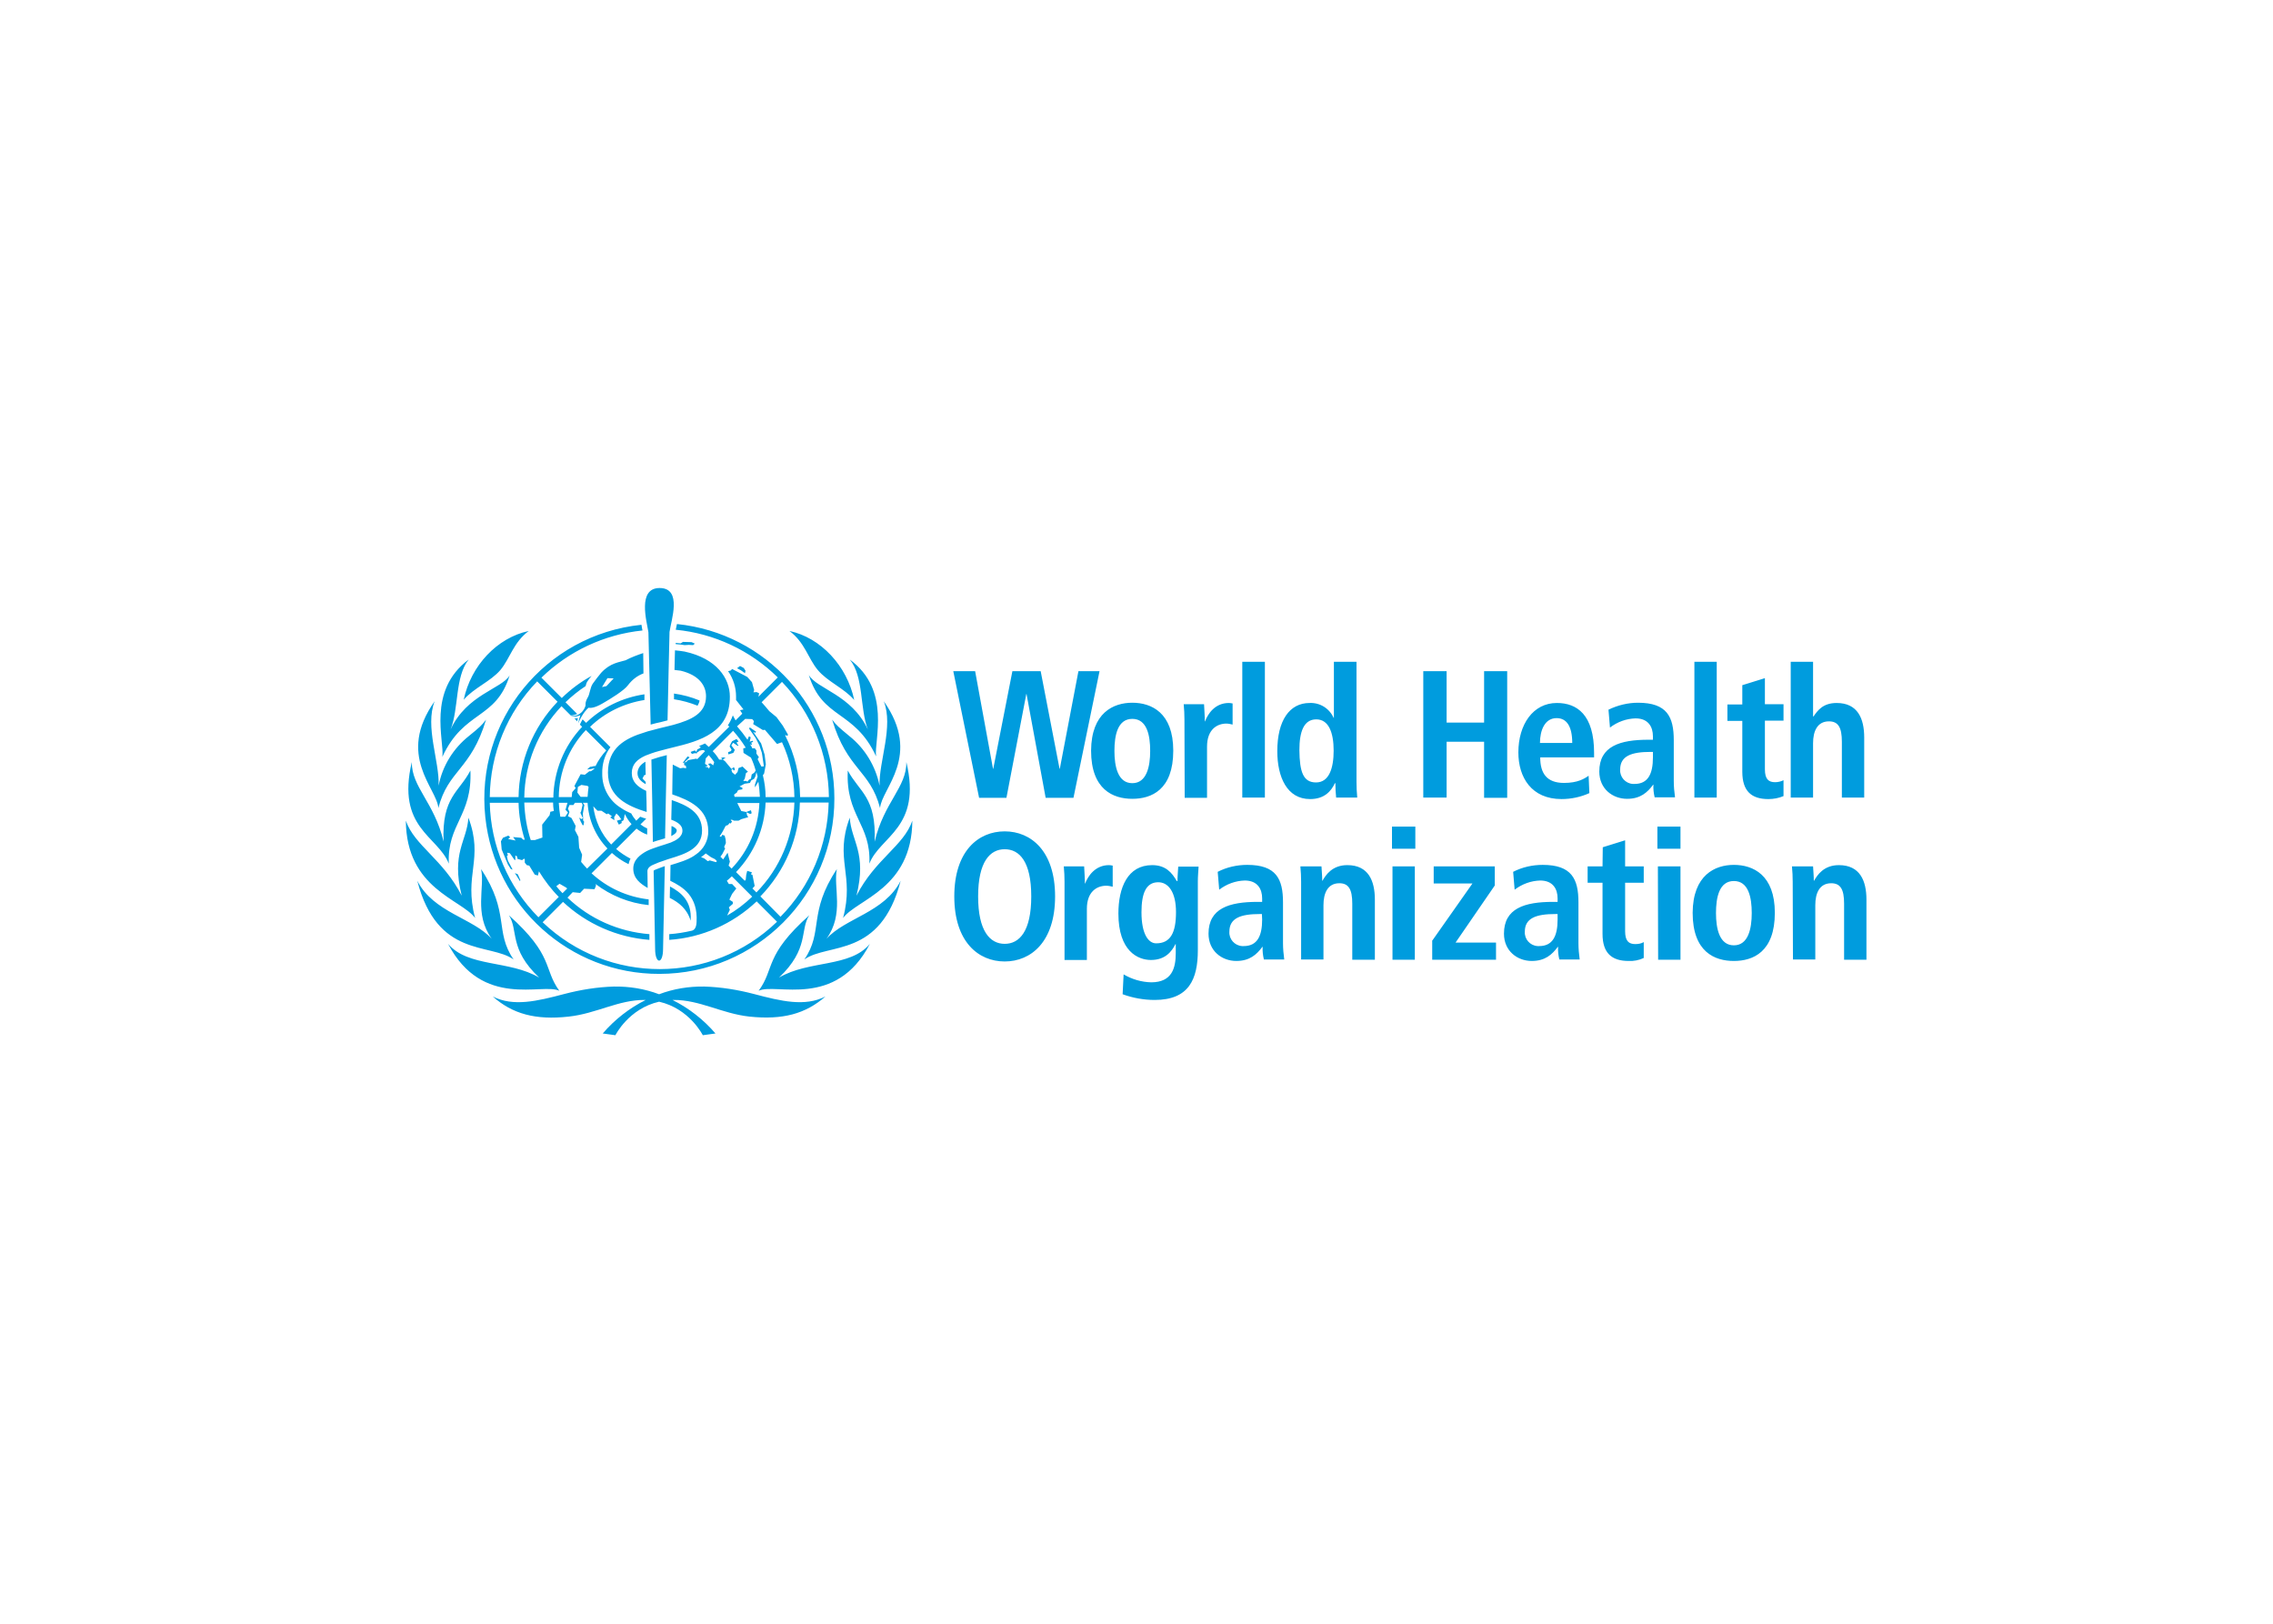 <svg clip-rule="evenodd" fill-rule="evenodd" stroke-linejoin="round" stroke-miterlimit="1.414" viewBox="0 0 560 400" xmlns="http://www.w3.org/2000/svg"><path d="m98.932 134.925.186-.372-.496-.804.248-.619.372-.681 1.114-.558.495.619-.495.248.248.495.247.186-.186.186-1.176-.805-.433.681.866 1.114-.371.743-1.238.372-.062-.557zm37.084 8.605c-.991-4.89-3.653-9.286-7.553-12.382-2.6-2.166-3.281-2.724-4.272-4.086 3.715 12.506 9.472 12.568 11.949 22.04.371-4.891 10.525-13.001.929-26.621 2.476 6.315-1.239 14.982-1.053 21.049zm-17.644-27.611c3.405 11.143 11.391 8.667 16.777 20.306-.557-3.9 3.901-16.468-6.562-24.145 3.529 4.272 2.476 12.258 4.519 17.459-4.086-8.73-12.815-10.153-14.734-13.62zm-57.762 11.577c.062-.248.123-.557.185-.805-.309.062-.557.124-.866.062zm59.99-12.816c2.415 2.91 6.625 4.582 9.101 7.491-1.795-8.543-8.358-15.539-16.158-17.211 3.838 2.848 4.643 6.811 7.057 9.72zm-32.131-6.253 1.053.062.433-.371-.805-.372-2.167-.061-.557.371-1.238-.124v.31c.805.062 1.61.124 2.229.247zm206.841 26.807c0-6.933 3.653-12.32 9.597-12.32 5.014 0 9.286 2.91 9.286 12.444v1.115h-13.434c0 3.962 1.609 6.376 5.943 6.376 3.405 0 5.077-1.052 6.129-1.795l.186 4.334c-2.167.99-4.582 1.486-6.934 1.486-7.491 0-10.773-5.387-10.773-11.64zm5.387-2.352h8.048c0-4.086-1.362-6.191-3.9-6.191-2.972 0-4.148 3.095-4.148 6.191zm-209.566-10.587c-2.043-.866-4.21-1.424-6.376-1.733v1.424c2.043.309 4.024.866 5.881 1.609.248-.433.433-.866.495-1.3zm97.632 12.506c.062-9.472 5.572-11.949 10.277-11.949 4.768 0 10.216 2.477 10.216 11.949 0 9.782-5.448 12.011-10.216 12.011-4.767 0-10.277-2.291-10.277-12.011zm5.82.062c0 3.9.867 8.048 4.457 8.048 3.591 0 4.458-4.148 4.458-8.048s-.805-7.986-4.458-7.986c-3.652 0-4.457 4.086-4.457 7.986zm150.194-22.226h-5.572v33.865h5.572zm-112.677 0h-5.633v33.865h5.633zm-104.008 27.117c-.558 11.329 5.819 13.311 5.386 23.216 2.662-6.872 13.125-8.853 9.224-25.321.062 6.315-5.572 9.967-7.924 19.873.495-11.206-3.839-12.382-6.686-17.768zm-49.157-11.453c.867-.248 1.672-.434 2.538-.62l1.672-.433c.062-4.148.495-21.916.495-22.04.372-2.848 3.281-10.958-2.476-10.958-5.572 0-3.22 8.296-2.786 11.02 0 .124.433 18.759.557 23.031zm5.324 25.321h-.124c0 .309-.061 1.733-.061 2.476.804-.433 1.362-.805 1.362-1.424 0-.371-.496-.743-1.177-1.052zm-6.562-12.816c-.062-1.424-.062-2.971-.062-3.219h-.062c-1.238.743-1.857 1.61-1.919 2.786 0 1.238.743 2.043 2.043 2.786v-.557l-.805-.867.433-.805zm-5.015-28.54c1.424-.743 2.91-1.3 4.396-1.796 0 1.486.062 3.22.062 5.077-1.548.557-2.848 1.61-3.839 2.91-.928 1.3-4.21 3.343-6.377 4.581-1.919 1.115-2.971 1.176-3.466 1.053-.372.309-1.424 1.238-2.601 3.9.124-.681.31-1.362.557-2.043 0 0-1.423.681-2.476.186 1.114.185 2.229-.248 2.972-1.115.371-.433.681-.99.805-1.547 0 0-.186-.743.557-1.982.495-.804.557-2.414 1.238-3.405.681-.928 1.362-1.857 2.105-2.724 2.291-2.476 4.519-2.6 6.067-3.095zm-2.972 4.519-1.547-.062-1.362 2.229 1.114-.248zm11.578 40.242c.433-.124.804-.248 1.238-.372 0-1.176.371-17.768.433-20.739-1.3.309-2.6.68-3.838 1.114.062 2.229.371 18.759.371 20.554.619-.186 1.238-.433 1.796-.557zm-13.001-16.778c0 6.129 4.89 8.358 9.657 9.844 0-1.734-.061-3.529-.123-5.262-2.167-.991-3.591-2.291-3.591-4.458s1.362-3.405 3.405-4.334c.433-.185.929-.371 1.486-.557 1.176-.433 2.538-.743 3.9-1.114l1.486-.372c6.686-1.609 14.239-3.714 14.177-12.691 0-4.52-3.281-9.473-11.267-11.206-.805-.124-1.61-.248-2.415-.31 0 .681-.062 2.229-.062 2.229 0 .495-.062 2.291-.062 2.662.496.062 1.053.124 1.548.186 4.643 1.114 6.315 3.777 6.315 6.377 0 4.272-3.653 5.881-8.11 7.119l-1.486.372c-1.362.309-2.786.681-4.148 1.052-.495.124-.991.248-1.486.434-4.953 1.486-9.224 3.9-9.224 10.029zm12.196 24.083c-.372.124-.805.31-.805.434 0 0 .371 19.068.371 19.439 0 3.901 1.981 3.963 1.981 0 0-.247.434-20.616.434-20.616s-.557.186-.867.31c-.186.062-.743.309-1.114.433zm11.267-9.596c0-4.457-3.59-6.253-7.553-7.615-.062 1.424-.062 3.467-.123 4.891 1.671.619 2.786 1.424 2.786 2.724 0 1.61-1.672 2.476-2.91 2.972-.496.186-1.238.433-1.486.495-.991.31-1.981.619-2.972.991-.495.185-.99.371-1.486.619-1.609.866-3.405 2.167-3.405 4.395 0 2.477 1.796 3.777 3.591 4.829 0-.433-.062-4.21-.062-4.271.062-.743.743-1.239 1.362-1.486.929-.434 1.919-.805 2.91-1.115.557-.185.991-.371 1.486-.495 3.652-1.114 7.862-2.476 7.862-6.934zm-2.847 22.473c.371-4.952-2.415-7.057-5.139-8.543l-.062 2.848c2.229 1.114 4.334 2.724 5.201 5.695zm147.717 5.572c0 1.362.124 2.724.309 4.086h-5.076c-.248-1.052-.372-2.105-.31-3.157h-.062c-1.424 1.919-3.157 3.529-6.5 3.529-3.591 0-6.934-2.477-6.934-6.81 0-6.315 5.138-7.925 12.258-7.925h1.114v-.866c0-2.291-1.114-4.458-4.333-4.458-2.291.062-4.52.867-6.377 2.291l-.372-4.458c2.291-1.176 4.829-1.733 7.368-1.733 7.243 0 8.915 3.529 8.915 9.348zm-5.201-5.881-.062-1.362h-.495c-4.767 0-7.615.99-7.615 4.395-.124 1.858 1.3 3.467 3.158 3.591h.433c3.343 0 4.581-2.476 4.581-6.624zm45.999-44.328h9.349v13.992h5.758v-31.574h-5.758v12.815h-9.349v-12.815h-5.819v31.512h5.819zm-13.62 26.684h5.82v-5.51h-5.82zm-53.304 4.457h5.076c-.062 1.238-.185 2.415-.185 3.653v17.149c0 7.305-2.229 12.444-10.773 12.444-2.724 0-5.448-.496-7.986-1.424l.248-4.953c2.105 1.238 4.457 1.919 6.872 1.981 5.262 0 6.129-3.653 6.129-7.305v-2.229h-.062c-.929 1.795-2.477 3.962-6.129 3.962-3.22 0-8.111-2.167-8.111-11.577 0-6.439 2.291-12.072 8.42-12.072 3.405 0 4.953 1.919 6.129 3.962h.186c0-1.238.124-2.415.186-3.591zm-.557 11.33c0-4.891-1.858-7.492-4.52-7.43-2.972.062-4.086 2.786-4.086 7.492 0 5.448 1.734 7.738 3.653 7.738 3.529 0 4.953-2.538 4.953-7.8zm53.985 11.886h5.572v-23.278h-5.572zm-20.554-40.055c-5.758 0-8.172-5.51-8.172-11.949 0-7.615 3.033-12.011 8.048-12.011 2.6-.123 4.953 1.362 6.005 3.715h.062v-13.992h5.634v29.903c0 1.3.062 2.662.186 3.962h-5.262c-.124-1.176-.186-2.414-.186-3.591h-.124c-.929 1.981-2.6 3.963-6.191 3.963zm1.486-4.148c3.281 0 4.395-3.591 4.395-7.925 0-4.519-1.238-7.801-4.333-7.801-3.096 0-4.21 3.034-4.21 7.677.062 5.386.929 8.049 4.148 8.049zm-22.35-14.673c.496 0 1.053.124 1.548.248v-5.263c-.309-.062-.619-.124-.929-.124-3.528 0-5.262 2.786-5.943 4.582h-.062c0-1.424-.124-2.848-.186-4.272h-5.076c.124 1.3.186 2.538.186 3.838l.061 19.502h5.572v-12.753c0-4.334 2.539-5.758 4.829-5.758zm87.789 54.728c0 1.362.124 2.724.309 4.086h-5.076c-.248-1.052-.372-2.105-.31-3.157h-.062c-1.424 1.919-3.157 3.529-6.5 3.529-3.591 0-6.934-2.477-6.934-6.81 0-6.315 5.138-7.925 12.258-7.925h1.114v-.866c0-2.291-1.114-4.458-4.333-4.458-2.291.062-4.52.867-6.377 2.291l-.372-4.458c2.291-1.176 4.829-1.733 7.368-1.733 7.243 0 8.915 3.529 8.915 9.348zm-5.201-7.243h-.062-.495c-4.767 0-7.615.99-7.615 4.395-.124 1.858 1.3 3.467 3.158 3.591h.433c3.343 0 4.581-2.476 4.581-6.624zm-52.437-12.196c-3.777 0-5.387 2.476-6.192 3.9h-.061c0-1.176-.124-2.415-.186-3.591h-5.262c.123 1.3.185 2.538.185 3.839v19.377h5.572v-13.558c0-2.972 1.053-5.448 3.962-5.448 2.291 0 3.22 1.486 3.22 5.077v13.991h5.634v-14.982c0-4.705-1.61-8.605-6.872-8.605zm36.774 5.076v-4.767h-15.23v4.272h9.658l-9.967 14.177h-.062v4.829h15.911v-4.272h-10.092zm79.369-35.474c0-2.972 1.052-5.448 3.962-5.448 2.291 0 3.219 1.486 3.219 5.076v13.93h5.572v-14.982c0-4.705-1.61-8.606-6.872-8.606-3.467 0-4.767 1.92-5.758 3.344h-.123v-13.621h-5.572v33.865h5.572zm-12.011-16.221-5.572 1.734h-.062v4.829h-3.714v4.086h3.714v12.691c0 4.891 2.353 6.811 6.501 6.811 1.3 0 2.6-.248 3.776-.743v-3.963c-.619.31-1.362.496-2.105.496-1.609 0-2.538-.743-2.538-3.22v-12.134h4.643v-4.086h-4.643zm18.449 46.619c-3.776 0-5.386 2.476-6.191 3.9h-.062c0-1.176-.123-2.415-.185-3.591h-5.263c.124 1.3.186 2.538.186 3.839l.062 19.377h5.572v-13.558c0-2.972 1.052-5.448 3.962-5.448 2.291 0 3.219 1.486 3.219 5.077v13.991h5.572v-14.982c0-4.705-1.609-8.605-6.872-8.605zm-15.972 11.886c0 9.782-5.449 12.011-10.216 12.011s-10.277-2.229-10.277-12.011c.062-9.41 5.572-11.948 10.277-11.948 4.767 0 10.216 2.476 10.216 11.948zm-5.758.062c0-3.9-.805-7.986-4.458-7.986-3.652 0-4.457 4.086-4.457 7.986 0 3.901.867 8.049 4.457 8.049 3.591 0 4.458-4.148 4.458-8.049zm-19.13-28.85h-5.077c-.248-1.052-.371-2.105-.31-3.157h-.061c-1.424 1.919-3.158 3.529-6.501 3.529-3.591 0-6.934-2.477-6.934-6.81 0-6.315 5.139-7.925 12.258-7.925h1.115v-.867c0-2.29-1.115-4.457-4.334-4.457-2.291.062-4.519.867-6.377 2.29l-.371-4.457c2.29-1.114 4.829-1.734 7.367-1.734 7.244 0 8.915 3.529 8.915 9.349v10.153c0 1.362.124 2.724.31 4.086zm-5.51-11.329h-.062-.495c-4.768 0-7.615.99-7.615 4.395-.124 1.858 1.3 3.467 3.157 3.591h.433c3.344 0 4.582-2.476 4.582-6.624zm1.114 24.145h5.758v-5.51h-5.758zm-284.91 6.067 1.3 2.043.062-.31-.619-1.424zm285.096 21.606h5.572v-23.278h-5.634zm-8.234-29.778-5.572 1.733-.062 4.767h-3.715v4.086h3.715v12.754c0 4.829 2.353 6.748 6.501 6.748 1.3.062 2.6-.186 3.776-.743v-3.962c-.619.371-1.362.495-2.105.495-1.61 0-2.538-.743-2.538-3.219v-12.073h4.643v-4.086h-4.643zm-284.043-30.089c-.991 1.362-1.672 1.981-4.272 4.086-3.9 3.096-6.624 7.492-7.553 12.382.247-6.067-3.467-14.734-.991-21.049-9.596 13.558.558 21.669.929 26.621 2.414-9.472 8.172-9.534 11.887-22.04zm-3.901 12.692c-2.786 5.386-7.181 6.624-6.686 17.706-2.352-9.844-7.986-13.558-7.924-19.811-3.901 16.468 6.5 18.387 9.224 25.321-.433-9.905 5.882-11.887 5.386-23.216zm1.177 36.774c-2.91-10.834 2.228-14.61-1.672-25.011-.371 5.881-4.334 8.729-1.672 19.44-4.643-9.101-11.824-12.506-13.929-18.697.124 17.025 13.806 19.563 17.273 24.268zm1.485-12.196c.991 4.52-1.857 11.144 2.663 17.397-4.644-5.201-14.549-6.563-18.573-14.487 5.014 19.378 18.139 15.416 24.021 19.625-4.829-6.995-.867-11.639-8.111-22.535zm-9.657-27.983c5.386-11.701 13.372-9.225 16.777-20.307-1.981 3.344-10.71 4.767-14.734 13.497 2.105-5.201 1.052-13.125 4.519-17.459-10.463 7.801-6.005 20.307-6.562 24.269zm49.651-32.936c.062.433.124.743.186 1.114 0 0 .062.124.062.31-9.534.99-18.387 5.138-25.197 11.763l5.076 5.076c2.229-2.167 4.705-4.024 7.429-5.51-.433.495-.804.991-1.114 1.486-.186.31-.248.681-.371 1.053-1.796 1.176-3.467 2.538-5.015 4.024l2.91 2.909c-.372.186-.867.31-1.3.372h-.31l-2.291-2.291c-5.881 6.191-9.162 14.301-9.286 22.783h7.243c.124-6.562 2.662-12.877 7.182-17.644l-.557-.557c.247-.558.495-.991.681-1.301l.866.867c3.963-3.838 9.101-6.315 14.549-7.119v1.423c-5.076.805-9.843 3.096-13.558 6.687l5.077 5.076c-1.424 1.858-2.105 4.21-2.043 6.563-.062 3.529 1.733 6.81 4.705 8.605.805.557 1.671.991 2.538 1.362.31.619.743 1.239 1.238 1.796l.991-.991c.495.186.99.372 1.486.495l-1.424 1.424c.495.372 1.052.743 1.671.991v1.548c-.928-.31-1.857-.867-2.662-1.486l-5.076 5.076c1.052.929 2.29 1.734 3.59 2.415-.247.433-.371.867-.495 1.362-1.548-.743-2.91-1.672-4.148-2.786l-5.077 5.077c3.963 3.652 8.915 5.881 14.24 6.5v1.424c-4.829-.495-9.411-2.352-13.249-5.262l.124.371-.372.929-2.6-.124-.99 1.053-1.858-.186-1.3 1.362c5.572 5.324 12.754 8.481 20.43 9.101v1.424c-8.048-.62-15.663-3.963-21.544-9.473l-5.077 5.077c16.344 15.601 42.161 15.601 58.443-.124l-5.076-5.077c-5.944 5.634-13.621 9.039-21.793 9.597v-1.424c1.858-.124 3.777-.434 5.634-.867.495-.124 1.114-.557 1.176-2.167.372-6.439-3.405-8.729-6.562-10.277l.062-3.9c1.981-.619 4.272-1.239 6.005-2.415l.124-.124.124-.062c1.981-1.3 3.219-3.529 3.157-5.881 0-5.572-4.643-7.677-8.977-9.163 0-2.476.124-7.429.124-7.429l1.857.929.743-.124.743.124-.062-.619-.433-.186v-.619l-.372.062 1.239-1.61.495.248-1.3 1.238.433-.062.495-.495 2.105-.372.124.186 1.981-2.043-.309-.248h-.495l-.682.186-.123.186-.372.185-.062.248-.495-.062-.743.186-.309-.495 1.052-.372.371.372.248-.619.619-.31.248-.248-.434-.309c.496-.186.991-.372 1.486-.619.31.309.619.557.929.866l5.138-5.076-.371-.31c.495-.743.929-1.609 1.238-2.476l.681 1.238 1.672-1.672-.557-.866.866-.186-1.857-2.353v-.866c0-2.229-.681-4.458-1.981-6.315l.681-.186.31-.371 3.776 1.981 1.176 1.3.558 1.981-.186.557.805-.062.619.31-.186.867 4.829-4.829c-6.872-6.749-15.849-10.958-25.445-11.887.062-.372.186-.743.248-1.176l.062-.248c22.287 2.291 39.25 21.049 39.25 43.461.062 24.145-19.501 43.77-43.646 43.77-22.35.062-41.046-16.839-43.399-39.065-2.538-24.021 14.858-45.504 38.941-47.98zm29.965 19.316c.681.743 1.3 1.485 1.919 2.228l1.795 1.486 1.548 2.105 1.3 2.229-.124.371-.495-.247-.062.124c2.415 4.767 3.653 10.029 3.715 15.353h7.181c-.123-10.71-4.271-20.987-11.701-28.726zm-6.129 6.005c.928 1.052 1.795 2.167 2.6 3.343l.371-.867.434.248-.248 1.114.681-.247.186.247-.495.248.185.433-.124.124-.371-.186c.248.31.433.681.619 1.053l.557-.062.434.557v.805l.619.867-.31.495c.248.557.929 1.857.929 1.857l.619-.062-.31-2.105-.185-1.238-.619-1.857-.929-1.857-1.61-2.291.124-.371 1.61 1.114-.248.248-.495-.248 1.981 2.91.867 2.786.309 2.414-.433 2.291-.31.433c.434 1.796.681 3.591.681 5.448h7.182c-.062-4.705-1.114-9.41-3.096-13.682l-1.238.434-3.033-3.529-.496.062-2.414-1.486.186-.743-.434-.495-1.733-.062zm1.362 15.354-.062.371-.867.124-.309.248-.124.371-.743.557.124.557h6.314c-.062-1.238-.185-2.538-.371-3.776l-.867 1.424v-.681l.681-2.043c-.124-.372-.185-.743-.309-1.115l-.248 1.053-.31.619-.742.433-.31.619-1.3.186-1.3.681zm-8.544-5.077.186.31.309-.743h-.247l-.248-.496.557-.123.681.495.248-.805c-.433-.619-.867-1.176-1.362-1.734l-.743.805-.186 1.362.619.434v.124l-.619.123zm2.167 23.34-.495-.495-.991-.496-1.3-.928c-.371.309-.743.619-1.176.928l.805.31.866.681.496-.186 1.547.434zm.557-25.321h.805l-.31-.434c.062 0 .62-.123.62-.123l.495.185-.495.186-.186.186.557.433 1.548 1.858.309-.062v-.248h.434l.123.619-.309.124-.186-.372-.371.248.247.619.681.557.619-.681.248-.99.991-.372 1.362 1.3-.496.31-.309 1.424-.372.557h.681l.372.186.371-.495.496-.248.185-1.053.681-.495.31-.495c-.31-1.115-.681-2.167-1.176-3.219l-1.858-1.177-.062-1.114.62-.186c-.929-1.486-1.982-2.91-3.158-4.21l-5.077 5.077c.62.619 1.115 1.3 1.61 2.105zm.991 24.888 1.114-1.672.557 2.229-.309.99.743.743c4.21-4.395 6.686-10.215 6.934-16.344h-5.51l.99 1.981 1.238.248 1.177-.433.185.742-.371.186-.929-.433.124.681.31.557-1.734.495-.681.372h-1.114l-.557-.248-.31.062.372.433-.434.496-.186-.186-.371.495-.619.248c-.433.867-.929 1.795-1.486 2.6l.371.124.248-.495.619.185.248.929.062.929-.434.99.248.372-.681 1.362-.495.681zm7.243 9.286-5.076-5.076c-.372.371-.805.742-1.239 1.114l.496.805h.805l1.052 1.114-1.052 1.362-.681 1.424.866.557v.496l-.99.866.247.619-.681 1.424c2.291-1.3 4.396-2.909 6.253-4.705zm10.525-23.464h-7.182c-.247 6.501-2.847 12.63-7.367 17.335l2.167 2.167.248-.248.123-1.238.248-.99 1.176.371-.247.495.371.124.557 2.786-.557.619.991.991c5.881-6.006 9.224-13.992 9.472-22.412zm-3.467 28.479c7.491-7.615 11.763-17.83 12.01-28.479h-7.181c-.186 8.73-3.715 17.087-9.844 23.402zm-43.151-17.025c-2.972-3.096-4.705-7.12-4.953-11.392h-1.176l.371.557-.371 2.105.062 1.177v.557l.247.309-.124.867h-.247l-.496-.929-.309-.804.124-.124.309.371.434-.247-.62-1.362.186-.31.372-1.671-.248-.496h-1.672l-.371.557h-.991l-.371.929.371.805-.371 1.052.867.434 1.052 1.981-.186 1.052.867 1.672.186 2.724.743 1.733-.248 1.796c.434.557.991 1.114 1.486 1.671zm-6.687-12.878h1.734c.062-.804.124-1.671.247-2.476l-.247-.248-1.548-.247-.867.495-.123 1.424zm5.201 3.467h-.991l-1.052-1.114c.433 3.591 1.981 6.934 4.457 9.534l5.077-5.077c-.681-.742-1.238-1.609-1.672-2.538l-.309 1.548-.557.371.123.31-.742.433-.496-.99 1.115-.31-.619-.867-.62-.619-.557.929.062.743-1.052-.681.433-.31-.929-.681-.371.186zm-10.649-3.405h3.22l.123-1.238.867-.99-.309-.558 1.547-2.909 1.053.123 1.114-.866h.372l.743-.496.185-.247-.866.185-.991.124.743-.681h.248l.743-.185h.371c.681-1.424 1.61-2.724 2.662-3.901l-5.077-5.076c-4.271 4.519-6.686 10.462-6.748 16.715zm0 1.424c.062 1.115.186 2.291.372 3.405l.062.062h1.176l.681-1.052-.619-.681.495-1.734zm-.619 20.802c.496.619.991 1.176 1.548 1.733l1.176-1.176-.309-.247-1.61-.929zm-7.986-20.864c.124 3.22.619 6.315 1.609 9.349h1.053l1.857-.619-.062-3.22 1.858-2.352.185-.867.867-.186c-.124-.743-.186-1.424-.186-2.105zm-8.606-1.362h7.182c.124-8.853 3.591-17.396 9.72-23.773l-5.077-5.077c-7.491 7.739-11.701 18.016-11.825 28.85zm0 1.424c.248 10.711 4.582 20.926 12.135 28.541l5.076-5.077c-1.919-1.919-3.529-4.086-4.953-6.377l-.247 1.053-.805-.248-1.362-2.229-.619-.123-.495-.619v-.867l-.186-.124-.495.371-1.115-.309-.124-.619-.433-.248v1.176l-.248-.123-1.114-1.61-.681-.124.186.619-.248.248.248 1.114 1.176 2.229-.433-.124-.743-1.176-1.548-3.715-.186-2.043.496-.866 1.362-.558.433.434-.495.433 1.857.371-.619-.866 2.043.185.433.434.434.062c-.929-2.972-1.486-6.129-1.548-9.225zm63.768-32.936-.434-.681-.928-.495-.743.557.928.495 1.053.743zm-61.106-.186c2.415-2.909 3.22-6.872 7.058-9.719-7.862 1.671-14.425 8.605-16.22 17.149 2.476-2.91 6.748-4.582 9.162-7.43zm81.288 67.049c4.52-6.253 1.672-12.815 2.6-17.397-7.243 10.896-3.281 15.54-8.11 22.535 5.944-4.209 19.007-.247 24.021-19.625-4.024 7.924-13.867 9.286-18.511 14.487zm44.885-35.165 4.953-25.878h.062l4.767 25.878h6.934l6.5-31.574h-5.262l-4.643 24.331h-.062l-4.705-24.331h-7.058l-4.767 24.331h-.062l-4.458-24.331h-5.448l6.439 31.574zm12.134 24.578c0 11.33-6.005 16.221-12.567 16.221-6.563 0-12.568-4.891-12.568-16.221 0-11.329 6.005-16.22 12.568-16.22 6.562 0 12.567 4.891 12.567 16.22zm-5.943 0c0-8.729-2.972-11.763-6.624-11.763-3.653 0-6.625 3.096-6.625 11.763 0 8.668 2.972 11.825 6.625 11.825 3.652 0 6.624-3.095 6.624-11.825zm-45.256-19.625c-3.901 10.401 1.238 14.177-1.672 25.011 3.467-4.705 17.149-7.243 17.273-24.268-2.105 6.253-9.286 9.596-13.93 18.697 2.663-10.711-1.3-13.559-1.671-19.44zm-72.435 43.151c-4.024-5.572-1.3-8.729-12.568-18.821 2.415 3.715-.062 8.358 7.553 15.54-7.429-4.396-17.768-2.538-22.721-8.42 8.544 16.344 23.526 9.658 27.736 11.701zm131.126-26.745h-.062c0-1.424-.124-2.848-.186-4.272h-5.077c.124 1.3.186 2.538.186 3.839v19.501h5.572v-12.753c0-4.334 2.538-5.758 4.829-5.758.557 0 1.114.124 1.61.248v-5.263c-.31-.061-.62-.123-.929-.123-3.467 0-5.262 2.786-5.943 4.581zm-82.588 27.55c-4.025-1.053-8.173-1.734-12.382-1.857-3.839-.062-7.677.557-11.268 1.919-3.591-1.362-7.429-1.981-11.268-1.919-4.21.123-8.358.804-12.382 1.857-6.81 1.795-12.691 3.219-17.83.619 4.891 4.334 10.649 5.943 18.945 5.015 6.872-.743 12.444-4.21 18.944-4.148h.248c-4.086 2.043-7.739 4.891-10.711 8.358l3.158.433s3.281-6.624 10.896-8.358c7.615 1.734 10.896 8.358 10.896 8.358l3.158-.433c-2.972-3.467-6.625-6.315-10.711-8.358h.248c6.5-.062 12.072 3.405 18.944 4.148 8.296.866 13.992-.681 18.945-5.015-5.139 2.6-11.02 1.176-17.83-.619zm6.252-4.086c7.615-7.244 5.139-11.887 7.553-15.54-11.329 10.092-8.543 13.249-12.629 18.821 4.272-2.043 19.254 4.643 27.736-11.701-4.891 5.943-15.23 4.024-22.66 8.42z" fill="#009cde" fill-rule="nonzero" transform="matrix(.988 0 0 .988 82.315 51.736)"/></svg>